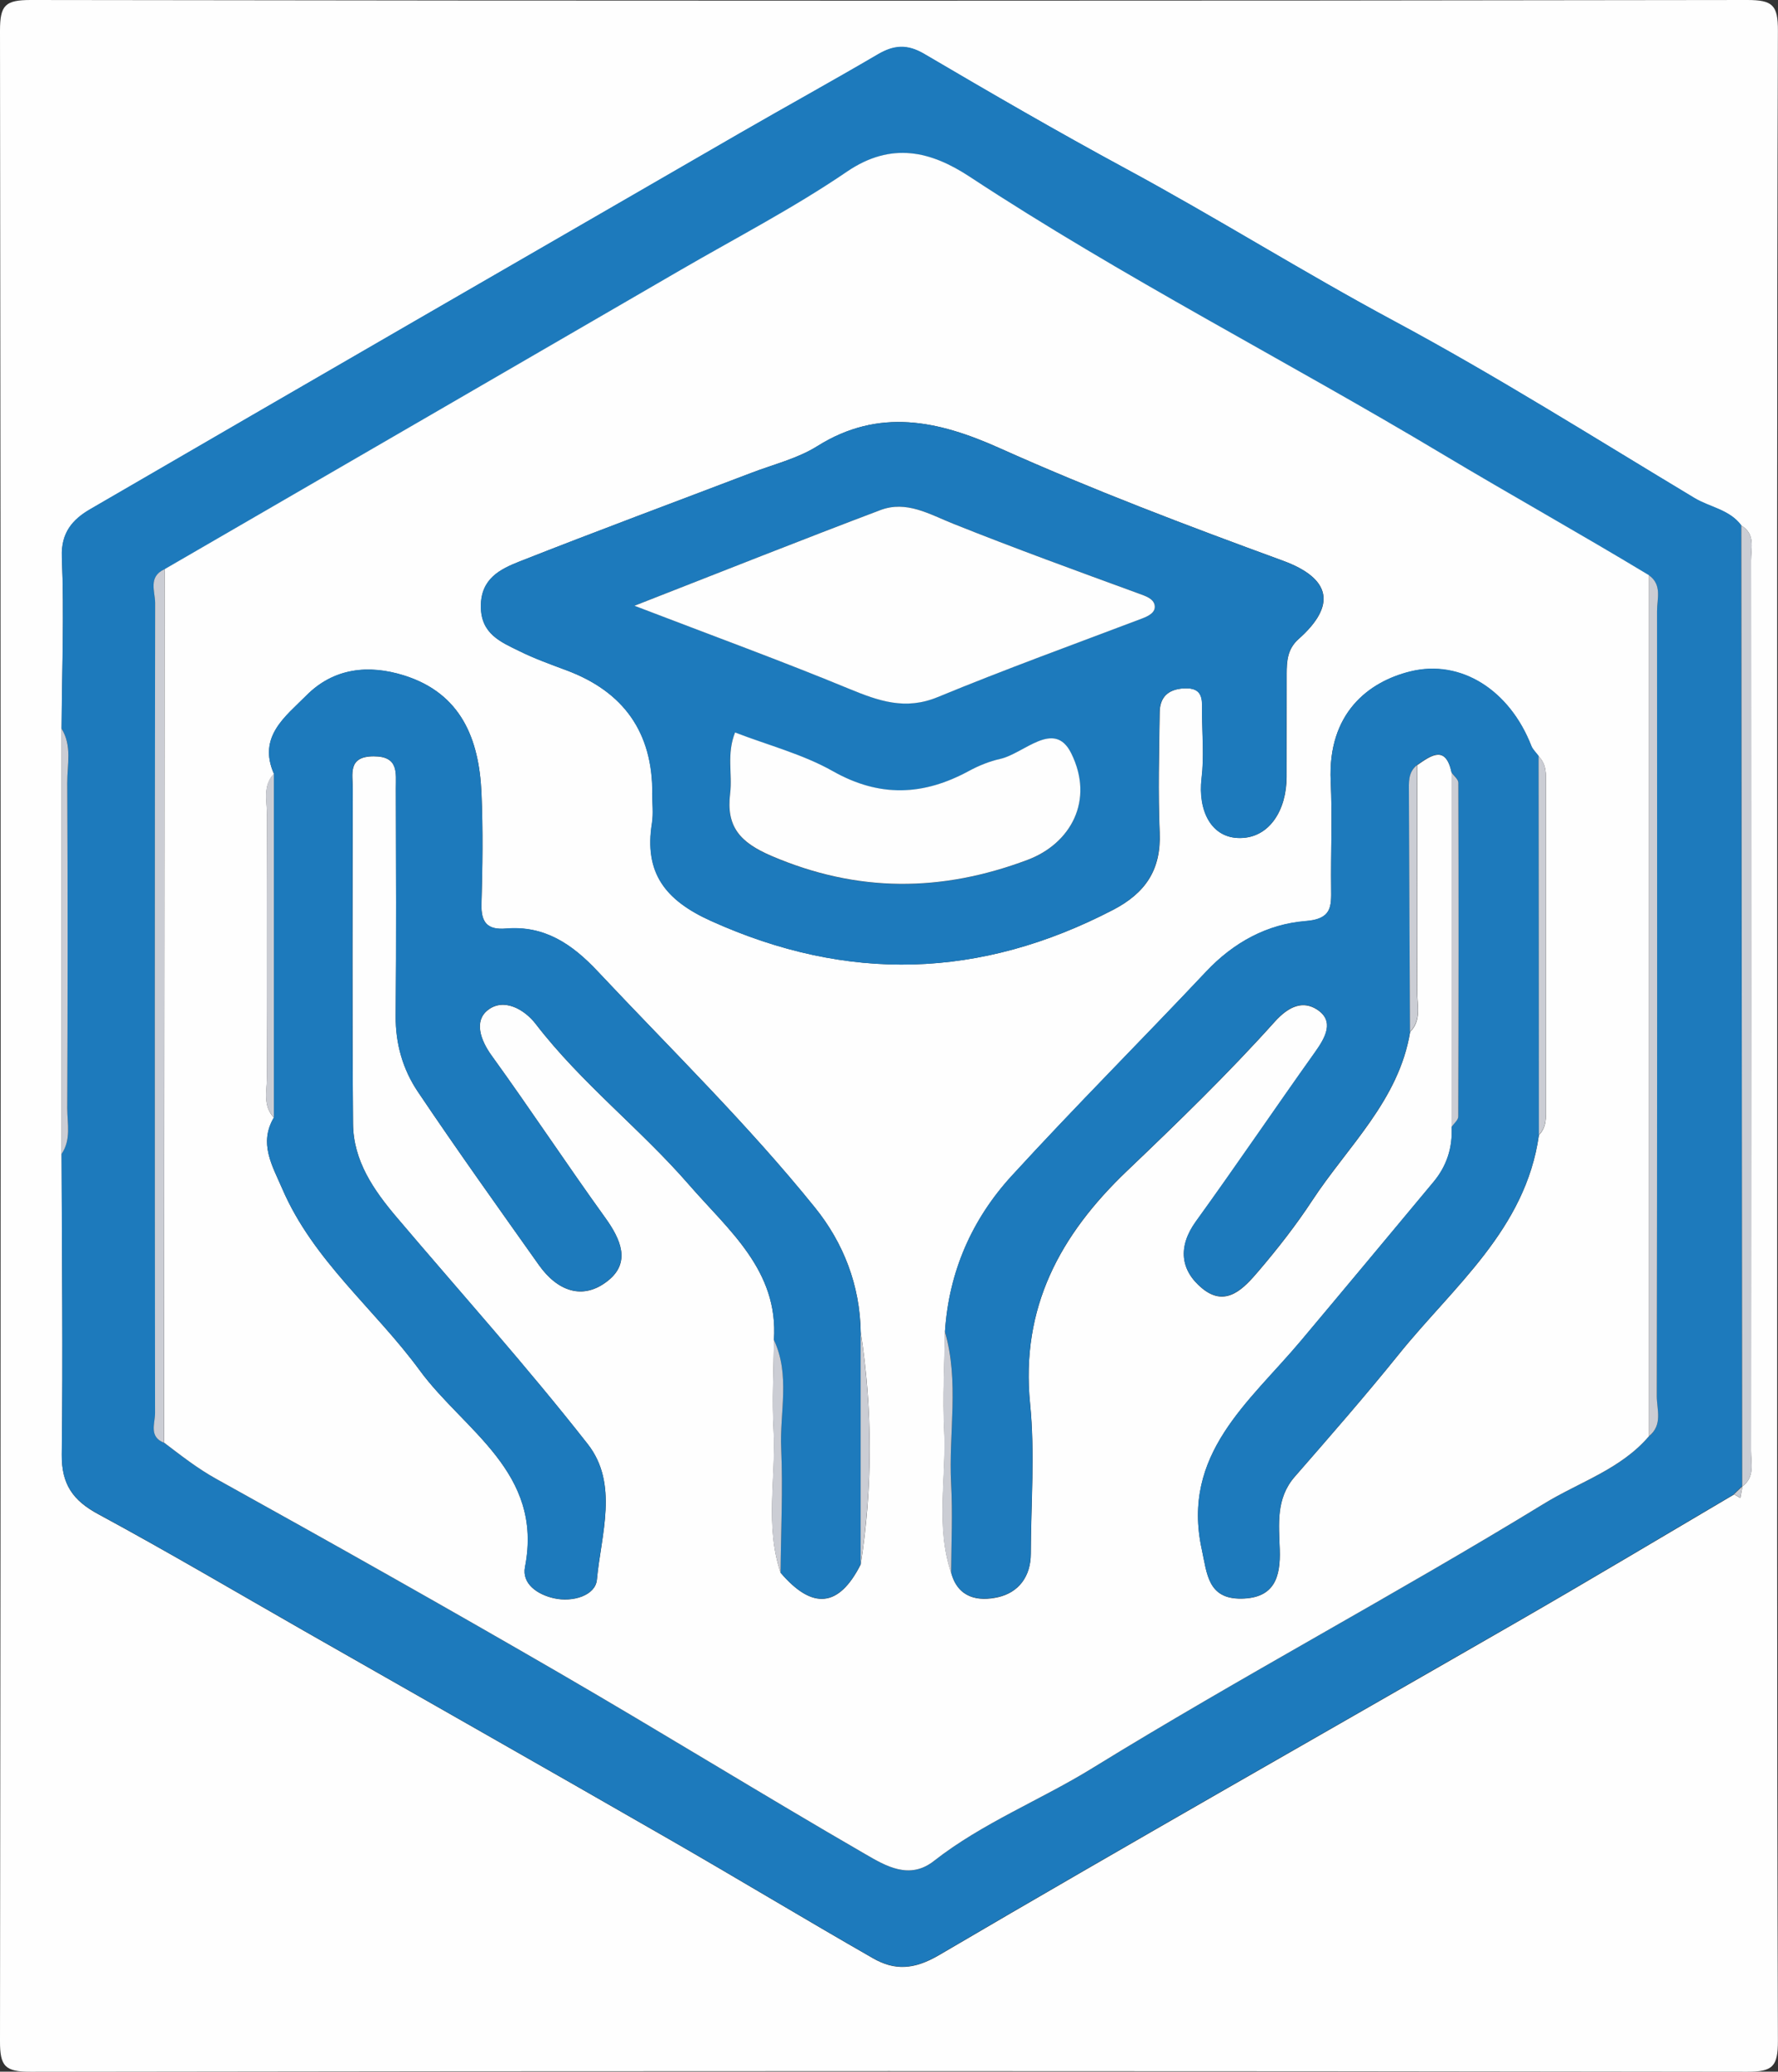 <?xml version="1.0" encoding="UTF-8"?>
<svg id="Layer_2" data-name="Layer 2" xmlns="http://www.w3.org/2000/svg" viewBox="0 0 199.63 232.57">
  <rect x="0" y="0" width="199.63" height="232.57" fill="#333333" stroke="none"/>
  <defs>
    <style>
      .cls-1 {
        fill: #cbcdd4;
      }

      .cls-2 {
        fill: #1d7abc;
      }

      .cls-3 {
        fill: none;
      }

      .cls-4 {
        fill: #fefefe;
      }
    </style>
  </defs>
  <g id="Layer_1-2" data-name="Layer 1">
    <g>
      <path class="cls-4" d="m199.54,116.29c0,37.61-.04,75.22.08,112.83,0,2.88-.58,3.46-3.45,3.46-64.24-.1-128.48-.1-192.72,0-2.87,0-3.46-.58-3.45-3.45C.1,153.9.1,78.68,0,3.45,0,.58.58,0,3.45,0c64.24.1,128.48.1,192.72,0,2.87,0,3.46.58,3.45,3.46-.12,37.61-.08,75.22-.08,112.83Zm-3.91,50.56l-.02.03c1.45-1.04.99-2.6.99-3.98.02-33.33.02-66.67,0-100,0-1.36.52-2.95-1.09-3.9-1.31-1.77-3.52-2.03-5.26-3.07-11.17-6.72-22.22-13.69-33.69-19.85-10.21-5.48-20-11.64-30.19-17.14-7.62-4.12-15.12-8.47-22.59-12.86-1.9-1.12-3.41-1.01-5.21.05-5.15,3.02-10.38,5.89-15.55,8.88-24.32,14.04-48.64,28.09-72.92,42.2-1.91,1.11-3.26,2.58-3.15,5.37.27,6.4.01,12.83-.03,19.25,0,15.92,0,31.83,0,47.75.03,11.24.16,22.48.02,33.71-.04,3.34,1.24,5.17,4.11,6.71,7.79,4.21,15.41,8.71,23.1,13.1,13.66,7.79,27.33,15.54,40.97,23.38,7.66,4.4,15.22,8.97,22.89,13.36,2.44,1.4,4.62,1.3,7.43-.35,21.54-12.64,43.28-24.95,64.92-37.41,8.16-4.7,16.24-9.53,24.35-14.31.23.13.46.26.69.39.08-.43.16-.86.24-1.29Z"/>
      <path class="cls-2" d="m194.7,167.74c-8.11,4.77-16.19,9.61-24.35,14.31-21.65,12.46-43.38,24.77-64.92,37.41-2.81,1.65-4.98,1.75-7.43.35-7.67-4.39-15.23-8.96-22.89-13.36-13.63-7.83-27.31-15.59-40.97-23.38-7.69-4.39-15.32-8.89-23.1-13.1-2.86-1.55-4.15-3.37-4.11-6.71.15-11.24.01-22.48-.02-33.72,1.11-1.6.64-3.42.64-5.14.04-12.17.05-24.34,0-36.51,0-2.03.57-4.17-.64-6.1.04-6.42.3-12.84.03-19.25-.12-2.78,1.24-4.25,3.15-5.37,24.28-14.11,48.6-28.15,72.92-42.2,5.17-2.98,10.4-5.86,15.55-8.88,1.81-1.06,3.31-1.17,5.21-.05,7.47,4.39,14.97,8.74,22.59,12.86,10.18,5.5,19.98,11.66,30.19,17.14,11.48,6.16,22.52,13.14,33.69,19.85,1.74,1.05,3.95,1.3,5.26,3.07.03,35.96.07,71.92.1,107.88,0,0,.02-.03.02-.03-.31.3-.62.6-.93.89ZM18.47,63.91c-1.85.83-1.04,2.51-1.04,3.78-.06,30.32-.05,60.65-.01,90.97,0,1.13-.72,2.64,1.01,3.31,1.89,1.43,3.72,2.88,5.83,4.05,12.89,7.15,25.74,14.38,38.49,21.77,11.54,6.69,22.89,13.71,34.44,20.39,2.23,1.29,4.92,2.9,7.65.76,5.47-4.3,11.97-6.84,17.8-10.43,16.68-10.28,33.99-19.47,50.69-29.68,3.99-2.44,8.65-3.87,11.82-7.6,1.55-1.24.87-2.98.87-4.49.05-29.38.05-58.77.03-88.15,0-1.36.57-2.93-.9-3.99-7.66-4.63-15.5-8.99-23.16-13.58-17.61-10.55-35.95-19.87-53.13-31.17-4.31-2.84-8.75-3.98-13.78-.55-5.96,4.07-12.42,7.41-18.68,11.04-19.3,11.2-38.62,22.39-57.92,33.58Z"/>
      <path class="cls-1" d="m195.61,166.88c-.03-35.96-.07-71.92-.1-107.88,1.61.95,1.09,2.54,1.09,3.9.03,33.33.02,66.67,0,100,0,1.38.46,2.94-.99,3.98Z"/>
      <path class="cls-1" d="m6.91,81.8c1.2,1.92.63,4.06.64,6.1.06,12.17.05,24.34,0,36.51,0,1.72.46,3.54-.64,5.14,0-15.91,0-31.83,0-47.75Z"/>
      <path class="cls-1" d="m194.7,167.74c.31-.3.62-.6.93-.89-.08.43-.16.86-.24,1.29-.23-.13-.46-.26-.69-.39Z"/>
      <path class="cls-4" d="m185.15,161.22c-3.17,3.73-7.83,5.15-11.82,7.6-16.71,10.22-34.01,19.41-50.69,29.68-5.84,3.6-12.33,6.14-17.8,10.43-2.73,2.14-5.42.53-7.65-.76-11.55-6.68-22.9-13.7-34.44-20.39-12.75-7.39-25.6-14.62-38.49-21.77-2.11-1.17-3.94-2.62-5.83-4.05.02-32.68.03-65.37.05-98.06,19.31-11.19,38.62-22.38,57.92-33.58,6.26-3.63,12.71-6.97,18.68-11.04,5.03-3.43,9.47-2.28,13.78.55,17.18,11.3,35.51,20.62,53.13,31.17,7.67,4.59,15.5,8.95,23.16,13.58,0,32.21,0,64.42,0,96.63ZM30.76,125.46c-1.73,2.91-.18,5.42.94,8.01,3.48,8.07,10.4,13.51,15.43,20.38,4.95,6.75,13.91,11.41,11.82,22.07-.37,1.88,1.37,3.09,3.25,3.51,2.13.48,4.66-.32,4.82-2.08.47-5.09,2.47-10.76-1.03-15.23-6.84-8.73-14.27-16.99-21.45-25.46-2.59-3.05-4.87-6.35-4.9-10.51-.1-12.53-.06-25.06-.03-37.59,0-1.63-.6-3.65,2.35-3.65,2.84,0,2.48,1.87,2.49,3.6.02,8.51.06,17.03-.02,25.54-.03,3.14.81,6.02,2.49,8.52,4.41,6.56,9.01,12.99,13.58,19.44,2.05,2.9,4.92,4.06,7.79,1.75,2.55-2.05,1.41-4.62-.32-7.03-4.33-6.01-8.42-12.21-12.76-18.21-1.29-1.78-1.98-3.89-.46-5.1,1.81-1.45,4.16-.09,5.41,1.55,5.11,6.65,11.77,11.78,17.22,18.06,4.4,5.07,10.05,9.59,9.52,17.41-.03,3.35-.23,6.72-.04,10.06.3,5.36-1,10.79.79,16.07,3.58,4.19,6.55,3.89,8.99-.94,1.35-8.69,1.34-17.39,0-26.08-.08-5.25-1.93-10.01-5.12-13.96-7.55-9.37-16.18-17.78-24.42-26.55-2.87-3.05-5.96-5.15-10.28-4.79-2.08.17-2.81-.66-2.76-2.74.12-4.16.18-8.33,0-12.49-.27-6.06-2.29-11.17-8.68-13.18-4-1.26-7.92-.84-10.99,2.26-2.33,2.35-5.47,4.6-3.63,8.78-1.29,1.35-.77,3.05-.78,4.6-.04,9.8-.04,19.6,0,29.4,0,1.55-.51,3.24.78,4.6Zm142-40.56c-.28-.38-.66-.73-.83-1.16-2.42-6.21-7.87-9.75-13.6-8.34-4.7,1.16-9.27,4.69-8.92,12.31.19,4.01,0,8.03.05,12.05.02,2.04.07,3.43-2.87,3.66-4.31.34-8.08,2.39-11.16,5.66-7.24,7.69-14.72,15.16-21.85,22.95-4.46,4.87-7.05,10.77-7.48,17.48-.04,3.67-.27,7.36-.08,11.02.27,5.36-1,10.8.79,16.08.77,2.8,3.03,3.2,5.25,2.7,2.32-.53,3.67-2.33,3.68-4.87.01-5.62.48-11.28-.08-16.84-1.08-10.81,3.38-18.98,10.87-26.13,5.68-5.42,11.34-10.9,16.58-16.74,1.65-1.84,3.22-2.38,4.75-1.4,2.02,1.3.96,3.16-.22,4.82-4.48,6.3-8.82,12.71-13.36,18.98-2.06,2.85-1.75,5.5.71,7.52,2.69,2.21,4.71-.06,6.34-1.97,2.14-2.51,4.19-5.13,6-7.89,4.01-6.11,9.73-11.24,11-18.94,1.31-1.33.78-3.02.79-4.56.04-8.46.01-16.93,0-25.39,1.6-1.11,3.2-2.28,3.87.85,0,13.25,0,26.5,0,39.76.12,2.32-.54,4.39-2.03,6.18-4.97,5.96-9.94,11.93-14.93,17.88-5.74,6.83-13.43,12.66-11.09,23.39.59,2.72.67,5.57,4.46,5.51,3.67-.06,4.4-2.39,4.29-5.51-.09-2.83-.45-5.73,1.69-8.18,3.95-4.53,7.91-9.06,11.68-13.74,6.14-7.62,14.24-14.01,15.73-24.61.88-.89.79-2.02.79-3.13,0-12.09,0-24.17,0-36.26,0-1.11.07-2.25-.82-3.12Zm-99.52,4.14c0,1.12.15,2.27-.03,3.37-.89,5.57,1.47,8.65,6.63,10.98,15.35,6.93,30.24,6.49,45.11-1.23,3.67-1.9,5.44-4.52,5.26-8.71-.19-4.49-.06-8.99,0-13.48.02-1.67.91-2.58,2.7-2.69,2.35-.14,2.05,1.46,2.06,2.87.02,2.41.23,4.84-.05,7.22-.43,3.61,1.06,6.73,4.32,6.71,3.34-.02,5.22-3.2,5.22-6.86,0-3.85,0-7.71.01-11.56,0-1.44.08-2.8,1.34-3.92,4.25-3.77,3.67-6.8-1.78-8.8-10.72-3.92-21.4-7.97-31.81-12.64-6.83-3.06-13.5-4.57-20.45-.21-2.22,1.39-4.92,2.04-7.41,3-8.68,3.31-17.39,6.54-26.03,9.95-2.17.86-4.33,1.92-4.33,5.02,0,3.11,2.21,4,4.33,5.04,1.69.83,3.48,1.48,5.25,2.14q9.71,3.61,9.67,13.8Z"/>
      <path class="cls-1" d="m18.47,63.91c-.02,32.69-.03,65.37-.05,98.06-1.73-.67-1.01-2.18-1.01-3.31-.04-30.32-.04-60.65.01-90.97,0-1.27-.81-2.95,1.04-3.78Z"/>
      <path class="cls-1" d="m185.15,161.22c0-32.21,0-64.42,0-96.63,1.48,1.06.9,2.63.9,3.99.02,29.38.02,58.77-.03,88.15,0,1.5.69,3.24-.87,4.49Z"/>
      <path class="cls-2" d="m73.23,89.04q.04-10.2-9.67-13.8c-1.77-.66-3.56-1.3-5.25-2.14-2.11-1.04-4.33-1.94-4.33-5.04,0-3.1,2.16-4.16,4.33-5.02,8.64-3.41,17.35-6.64,26.03-9.95,2.49-.95,5.19-1.6,7.41-3,6.95-4.36,13.62-2.85,20.45.21,10.42,4.67,21.09,8.72,31.81,12.64,5.45,1.99,6.03,5.03,1.78,8.8-1.26,1.11-1.33,2.47-1.34,3.92-.02,3.85-.02,7.71-.01,11.56,0,3.66-1.88,6.84-5.22,6.86-3.26.02-4.75-3.1-4.32-6.71.29-2.37.08-4.81.05-7.22-.01-1.41.29-3.01-2.06-2.87-1.8.11-2.68,1.01-2.7,2.69-.07,4.49-.19,9,0,13.48.17,4.19-1.6,6.81-5.26,8.71-14.87,7.72-29.76,8.17-45.11,1.23-5.16-2.33-7.52-5.41-6.63-10.98.17-1.1.03-2.24.03-3.37Zm-1.98-21.04c8.94,3.44,16.58,6.23,24.09,9.32,3.31,1.36,6.29,2.43,9.94.93,7.56-3.12,15.26-5.9,22.91-8.81.77-.29,1.61-.69,1.45-1.51-.14-.75-1.03-1.03-1.83-1.32-6.95-2.54-13.91-5.06-20.78-7.82-2.68-1.07-5.25-2.64-8.17-1.54-8.76,3.31-17.45,6.78-27.61,10.74Zm11.28,14.23c-.98,2.42-.29,4.68-.56,6.86-.46,3.72,1.08,5.49,4.65,7.02,9.65,4.13,19.07,4.07,28.74.44,4.82-1.81,7.54-6.65,4.9-11.97-1.91-3.85-5.28.05-7.98.64-1.21.26-2.41.75-3.5,1.35-5.1,2.76-10.01,3-15.27.03-3.37-1.9-7.25-2.91-10.99-4.35Z"/>
      <path class="cls-2" d="m172.78,127.41c-1.49,10.6-9.59,16.99-15.73,24.61-3.77,4.68-7.72,9.21-11.68,13.74-2.14,2.45-1.78,5.35-1.69,8.18.1,3.12-.63,5.46-4.29,5.51-3.79.06-3.87-2.79-4.46-5.51-2.34-10.72,5.36-16.56,11.09-23.39,5-5.94,9.96-11.92,14.93-17.88,1.49-1.79,2.15-3.86,2.03-6.18.26-.39.74-.77.75-1.16.04-12.49.05-24.98.01-37.48,0-.38-.5-.75-.76-1.13-.67-3.13-2.28-1.96-3.87-.85-1.03.81-.92,1.97-.91,3.08.03,8.96.08,17.91.12,26.87-1.27,7.7-6.99,12.83-11,18.94-1.81,2.76-3.86,5.38-6,7.89-1.63,1.91-3.66,4.18-6.34,1.97-2.46-2.02-2.77-4.67-.71-7.52,4.53-6.27,8.87-12.68,13.36-18.98,1.18-1.65,2.24-3.52.22-4.82-1.53-.98-3.1-.44-4.75,1.4-5.24,5.84-10.89,11.32-16.58,16.74-7.49,7.15-11.94,15.32-10.87,26.13.55,5.56.09,11.22.08,16.84,0,2.55-1.36,4.35-3.68,4.87-2.22.5-4.48.1-5.25-2.7,0-3.35.17-6.71,0-10.05-.31-5.68.93-11.42-.7-17.05.43-6.71,3.02-12.6,7.48-17.48,7.13-7.79,14.61-15.26,21.85-22.95,3.08-3.27,6.86-5.32,11.16-5.66,2.94-.23,2.9-1.61,2.87-3.66-.05-4.02.14-8.04-.05-12.05-.35-7.61,4.21-11.14,8.92-12.31,5.73-1.42,11.18,2.13,13.6,8.34.17.43.55.77.83,1.16,0,14.17.02,28.34.03,42.51Z"/>
      <path class="cls-2" d="m30.75,86.86c-1.84-4.18,1.29-6.42,3.63-8.78,3.07-3.1,6.98-3.52,10.99-2.26,6.39,2.01,8.42,7.12,8.68,13.18.18,4.16.12,8.33,0,12.49-.06,2.08.68,2.92,2.76,2.74,4.32-.36,7.42,1.74,10.28,4.79,8.23,8.77,16.86,17.18,24.42,26.55,3.18,3.95,5.04,8.71,5.12,13.96,0,8.69,0,17.39,0,26.08-2.44,4.82-5.41,5.13-8.99.94.04-4.65.27-9.3.07-13.94-.18-4.06,1.04-8.24-.82-12.19.54-7.82-5.12-12.34-9.52-17.41-5.45-6.28-12.11-11.42-17.22-18.06-1.26-1.63-3.6-3-5.41-1.55-1.52,1.21-.83,3.32.46,5.1,4.34,6.01,8.43,12.2,12.76,18.21,1.73,2.41,2.87,4.98.32,7.03-2.87,2.31-5.74,1.15-7.79-1.75-4.57-6.45-9.17-12.88-13.58-19.44-1.68-2.5-2.52-5.38-2.49-8.52.08-8.51.04-17.03.02-25.54,0-1.72.35-3.6-2.49-3.6-2.95,0-2.35,2.02-2.35,3.65-.03,12.53-.07,25.06.03,37.59.03,4.16,2.31,7.45,4.9,10.51,7.18,8.46,14.61,16.73,21.45,25.46,3.5,4.47,1.51,10.14,1.03,15.23-.16,1.76-2.69,2.57-4.82,2.08-1.88-.43-3.62-1.63-3.25-3.51,2.09-10.66-6.88-15.32-11.82-22.07-5.03-6.87-11.96-12.31-15.43-20.38-1.11-2.59-2.67-5.1-.94-8.01,0-12.86,0-25.73,0-38.59Z"/>
      <path class="cls-1" d="m172.78,127.41c0-14.17-.02-28.34-.03-42.51.9.88.82,2.01.82,3.12,0,12.09,0,24.17,0,36.26,0,1.11.09,2.25-.79,3.13Z"/>
      <path class="cls-1" d="m162.98,86.74c.27.38.76.75.76,1.13.04,12.49.03,24.98-.01,37.48,0,.39-.49.77-.75,1.16,0-13.25,0-26.5,0-39.76Z"/>
      <path class="cls-1" d="m30.75,86.86c0,12.86,0,25.73,0,38.59-1.29-1.35-.78-3.05-.78-4.6-.04-9.8-.04-19.6,0-29.4,0-1.55-.51-3.24.78-4.6Z"/>
      <path class="cls-1" d="m158.31,115.84c-.04-8.96-.09-17.91-.12-26.87,0-1.11-.12-2.27.91-3.08,0,8.46.04,16.93,0,25.39,0,1.54.52,3.22-.79,4.56Z"/>
      <path class="cls-1" d="m106.09,149.5c1.64,5.62.4,11.37.7,17.05.18,3.34.02,6.7,0,10.05-1.79-5.28-.52-10.72-.79-16.08-.19-3.66.04-7.34.08-11.02Z"/>
      <path class="cls-1" d="m96.63,175.62c0-8.69,0-17.39,0-26.08,1.34,8.69,1.35,17.39,0,26.08Z"/>
      <path class="cls-1" d="m86.89,150.42c1.86,3.95.64,8.13.82,12.19.2,4.64-.03,9.29-.07,13.94-1.79-5.28-.5-10.71-.79-16.07-.19-3.34.02-6.71.04-10.06Z"/>
      <path class="cls-4" d="m71.25,68c10.15-3.97,18.85-7.43,27.61-10.74,2.92-1.1,5.49.47,8.17,1.54,6.87,2.75,13.83,5.28,20.78,7.82.8.29,1.69.57,1.83,1.32.15.82-.69,1.22-1.45,1.51-7.65,2.9-15.35,5.69-22.91,8.81-3.64,1.5-6.63.43-9.94-.93-7.51-3.1-15.15-5.89-24.09-9.32Z"/>
      <path class="cls-4" d="m82.53,82.23c3.73,1.44,7.61,2.44,10.99,4.35,5.26,2.97,10.17,2.74,15.27-.03,1.09-.59,2.29-1.08,3.5-1.35,2.69-.59,6.07-4.48,7.98-.64,2.64,5.32-.08,10.16-4.9,11.97-9.68,3.64-19.09,3.69-28.74-.44-3.57-1.53-5.11-3.3-4.65-7.02.27-2.18-.42-4.43.56-6.86Z"/>
    </g>
    <rect id="_Slice_" data-name="&amp;lt;Slice&amp;gt;" class="cls-3" x="5.32" y="4.58" width="190" height="219"/>
  </g>
</svg>